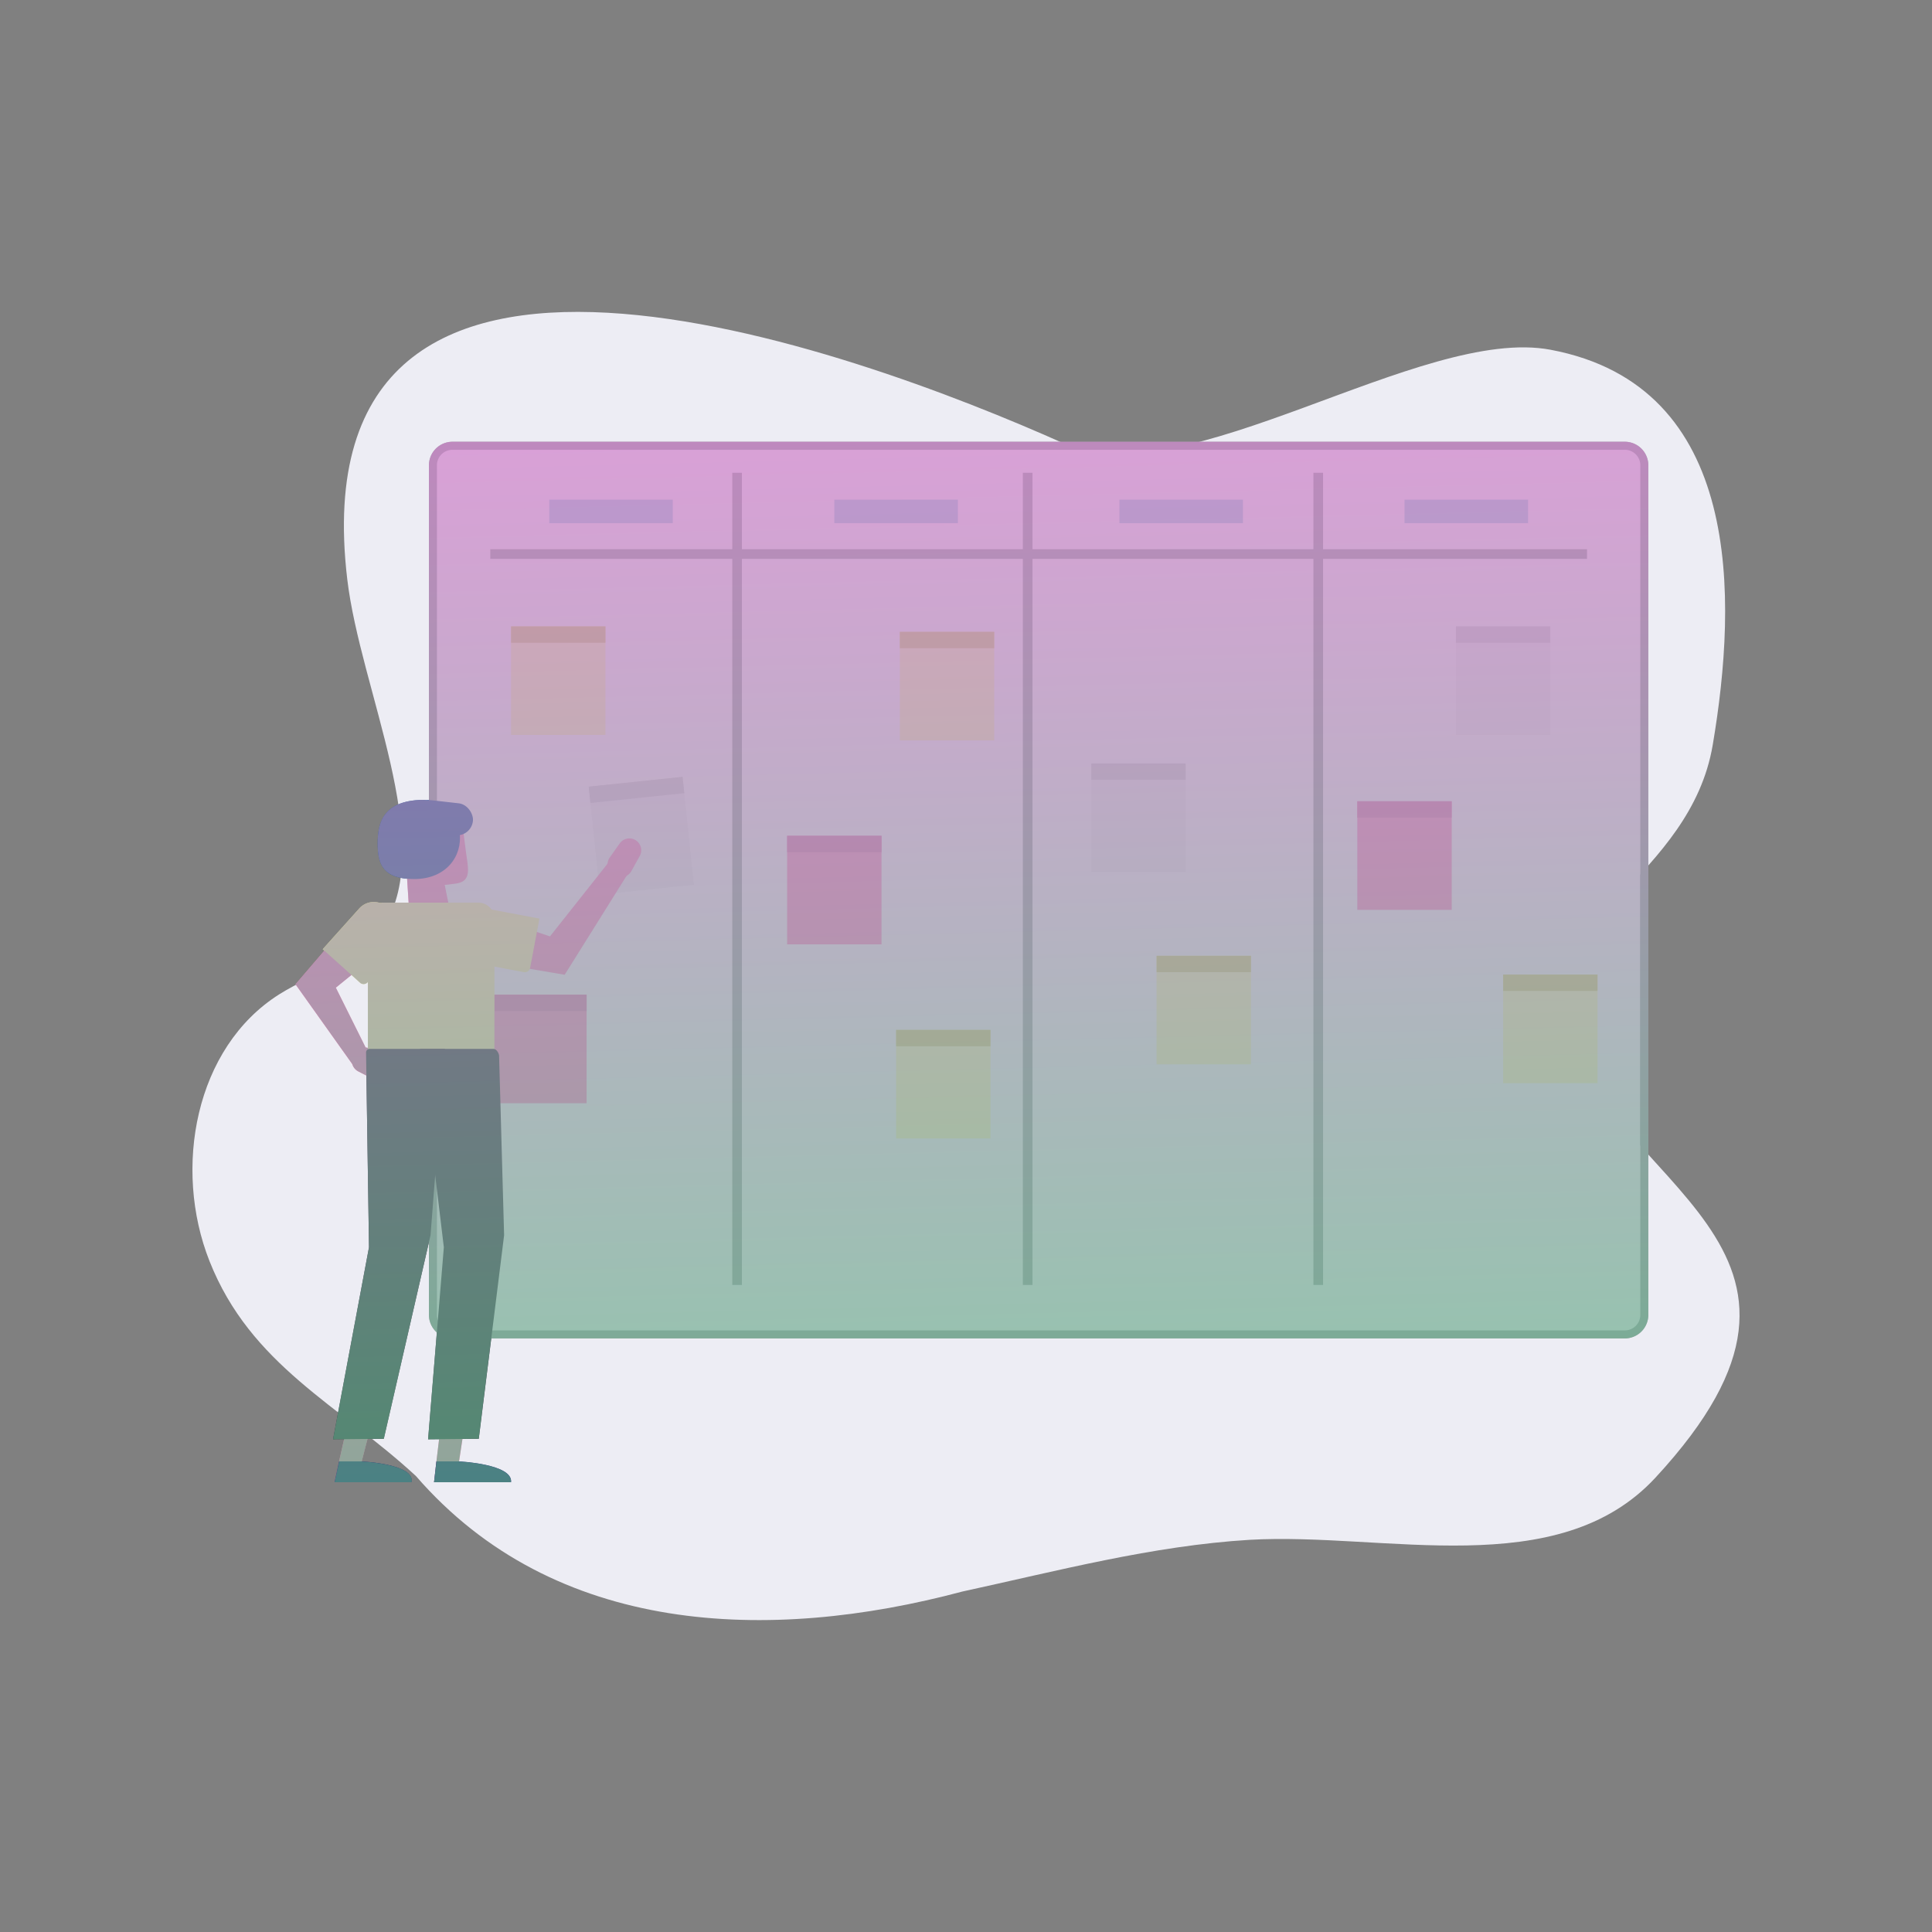<svg xmlns="http://www.w3.org/2000/svg" xmlns:xlink="http://www.w3.org/1999/xlink" viewBox="0 0 1200 1200"><rect x="0" y="0" width="1200" height="1200" fill="#808080" stroke="none"/><defs><style>.cls-1{isolation:isolate;}.cls-2{fill:#ededf4;}.cls-3{fill:#f2f2f2;}.cls-4{fill:#98a39f;}.cls-5{fill:#a2ccd7;}.cls-6{fill:#f485b7;}.cls-7{fill:#db72a7;}.cls-8{fill:#e6e6e6;}.cls-9{fill:#ccc;}.cls-10{fill:#f3f2ad;}.cls-11{fill:#cec96e;}.cls-12{fill:#f1f29d;}.cls-13{fill:#1a4b98;}.cls-14{fill:#0d096c;}.cls-15{fill:#262432;}.cls-16{opacity:0.7;mix-blend-mode:soft-light;fill:url(#linear-gradient);}.cls-17{fill:none;}</style><linearGradient id="linear-gradient" x1="597.81" y1="210.78" x2="618.15" y2="1039.67" gradientUnits="userSpaceOnUse"><stop offset="0" stop-color="#d979d2"/><stop offset="1" stop-color="#50bf80"/></linearGradient></defs><g class="cls-1"><g id="Layer_1" data-name="Layer 1"><path class="cls-2" d="M130.11,783.26c-22.79-57.61-9-132.7,43.4-165.71,22-13.84,49.94-20.54,64.83-41.82,33.06-52.56-14.5-146.93-22.66-216-32-270.68,314.92-142.49,445.15-84.27,74.64,33.37,221.91-73.37,302.26-58.22,119.76,22.57,116.1,154.57,100.72,245.45C1050,544.33,956.58,574,968.23,632.08c30.91,106,194.28,140.66,60,285.72-60.73,65.63-168,33.79-252.08,38.61-60.36,3.66-119.25,19.28-178.35,32.11-120.09,32.05-253.31,27.65-339.43-71.7C210.62,872.62,155.8,848.2,130.11,783.26Z"/><rect class="cls-3" x="271.42" y="279.37" width="747.42" height="546.95" rx="9.61"/><path class="cls-4" d="M1009.22,279.37a9.62,9.62,0,0,1,9.61,9.62V816.71a9.62,9.62,0,0,1-9.61,9.62H281a9.62,9.62,0,0,1-9.61-9.62V289a9.62,9.62,0,0,1,9.61-9.62h728.19m0-5H281A14.63,14.63,0,0,0,266.42,289V816.71A14.63,14.63,0,0,0,281,831.33h728.19a14.63,14.63,0,0,0,14.61-14.62V289a14.63,14.63,0,0,0-14.61-14.62Z"/><polygon class="cls-4" points="985.72 341.13 821.78 341.13 821.78 293.63 815.78 293.63 815.78 341.13 641.31 341.13 641.31 293.63 635.31 293.63 635.31 341.13 460.83 341.13 460.83 293.63 454.83 293.63 454.83 341.13 304.53 341.13 304.53 347.13 454.83 347.13 454.83 798.1 460.83 798.1 460.83 347.13 635.31 347.13 635.31 798.1 641.31 798.1 641.31 347.13 815.78 347.13 815.78 798.1 821.78 798.1 821.78 347.13 985.72 347.13 985.72 341.13"/><rect class="cls-5" x="341.15" y="310.34" width="76.74" height="14.59"/><rect class="cls-5" x="518.22" y="310.34" width="76.74" height="14.59"/><rect class="cls-5" x="695.29" y="310.34" width="76.74" height="14.59"/><rect class="cls-5" x="872.36" y="310.34" width="76.74" height="14.59"/><rect class="cls-6" x="843.05" y="497.68" width="58.62" height="67.44"/><rect class="cls-7" x="843.05" y="497.68" width="58.62" height="10.18"/><rect class="cls-8" x="904.32" y="389.05" width="58.62" height="67.44"/><rect class="cls-9" x="904.32" y="389.05" width="58.62" height="10.18"/><rect class="cls-6" x="305.74" y="617.78" width="58.62" height="67.44"/><rect class="cls-7" x="305.74" y="617.78" width="58.62" height="10.18"/><rect class="cls-10" x="933.63" y="605.31" width="58.62" height="67.44"/><rect class="cls-11" x="933.63" y="605.31" width="58.62" height="10.18"/><rect class="cls-10" x="317.44" y="389.05" width="58.62" height="67.44"/><rect class="cls-11" x="317.44" y="389.05" width="58.62" height="10.18"/><rect class="cls-8" x="677.82" y="474.19" width="58.62" height="67.44"/><rect class="cls-9" x="677.82" y="474.19" width="58.62" height="10.18"/><rect class="cls-10" x="558.91" y="392.44" width="58.62" height="67.44"/><rect class="cls-11" x="558.91" y="392.44" width="58.62" height="10.18"/><rect class="cls-6" x="488.91" y="519.12" width="58.62" height="67.44"/><rect class="cls-7" x="488.91" y="519.12" width="58.62" height="10.18"/><rect class="cls-10" x="556.59" y="639.69" width="58.62" height="67.44"/><rect class="cls-11" x="556.59" y="639.69" width="58.62" height="10.18"/><rect class="cls-10" x="718.38" y="593.66" width="58.62" height="67.44"/><rect class="cls-11" x="718.38" y="593.66" width="58.62" height="10.18"/><rect class="cls-8" x="368.96" y="485.4" width="58.62" height="67.44" transform="translate(-51.79 44.2) rotate(-5.97)"/><rect class="cls-9" x="365.98" y="485.56" width="58.62" height="10.18" transform="translate(-48.85 43.74) rotate(-5.97)"/><polygon class="cls-6" points="225.3 599.88 208.45 582.3 183.53 611.37 220.32 663.07 223.81 657.06 227.31 651.05 208.58 613.45 225.3 599.88"/><path class="cls-6" d="M241.77,667.5h0a7.34,7.34,0,0,1-9.68,2.85l-9.55-4.87a7.35,7.35,0,0,1-3-10.23l.59-1a7.35,7.35,0,0,1,10.38-2.45l8.95,5.89A7.33,7.33,0,0,1,241.77,667.5Z"/><path class="cls-12" d="M223.13,564.28l-22.69,25.29,23.39,21a3.37,3.37,0,0,0,4.69-.65L248.8,587.3a12.13,12.13,0,0,0-.93-17.13l-7.61-6.82A12.12,12.12,0,0,0,223.13,564.28Z"/><path class="cls-6" d="M254.9,580.37c9-1,18-1.88,27-2.7-2.89-13.85-5.55-27.74-8.41-41.59q-10.53,1.47-21.07,2.91Q253.86,559.67,254.9,580.37Z"/><path class="cls-6" d="M282.9,548.84l-4.64.59c-10.47,1.34-30.12-4.78-31.46-15.25l-1.25-9.84A19.1,19.1,0,0,1,262.08,503l4.64-.59a19.11,19.11,0,0,1,21.38,16.53l1.26,9.84C290.69,539.22,293.37,547.5,282.9,548.84Z"/><rect class="cls-13" x="257.03" y="497.91" width="36.88" height="19.99" rx="10" transform="translate(491.99 1043.6) rotate(-173.54)"/><rect class="cls-13" x="237.68" y="501.9" width="25.15" height="19.99" rx="10" transform="translate(689.06 875.36) rotate(155.69)"/><path class="cls-12" d="M228.49,560.65h78.63a0,0,0,0,1,0,0v86.23a10,10,0,0,1-10,10H238.49a10,10,0,0,1-10-10V560.65A0,0,0,0,1,228.49,560.65Z" transform="translate(535.61 1217.53) rotate(-180)"/><polygon class="cls-6" points="270.54 912.19 277.49 912.19 284.44 912.19 307.28 762.64 300.82 681.37 289.45 684.66 278.08 687.95 288.49 762.64 270.54 912.19"/><path class="cls-6" d="M316.73,920.63H269.59l1-8.44h13.9S317.35,915.06,316.73,920.63Z"/><path class="cls-14" d="M271.05,907.72l-1.45,12.91h47.81c1.27-11.39-32.23-12.91-32.23-12.91Z"/><path class="cls-15" d="M297.38,893.67l-15.75.15-15.74.16,9.79-119.27L260.88,651.5h45.7c1.72,0,3.17,2.39,3.41,4.1l3.12,111.61Z"/><polygon class="cls-6" points="209.6 912.19 216.55 912.19 223.5 912.19 262.05 762.64 264.13 681.37 252.42 684.66 240.71 687.95 243.27 762.64 209.6 912.19"/><path class="cls-6" d="M254.9,920.63H207.76l1.84-8.44h13.9S256.11,915.06,254.9,920.63Z"/><path class="cls-14" d="M210.58,907.72l-2.81,12.91h47.81c2.48-11.39-30.87-12.91-30.87-12.91Z"/><path class="cls-15" d="M238.38,893.67l-15.76.15-15.75.16,22.32-119.27-1.82-121a2.19,2.19,0,0,1,2.19-2.22H273c1.72,0,3.41,0,3.41,0l-9,115.71Z"/><path class="cls-6" d="M383.79,539.48l-5.89-3.7-36.31,45.84-14.4-4.89c-1,8.07-2.08,16.13-3.1,24.19l26.64,4.53,38.94-62.28Z"/><path class="cls-6" d="M394.83,521.89h0a7.34,7.34,0,0,1,2.52,9.77l-5.2,9.37a7.33,7.33,0,0,1-10.32,2.66l-1-.62a7.35,7.35,0,0,1-2.09-10.46l6.18-8.74A7.34,7.34,0,0,1,394.83,521.89Z"/><path class="cls-12" d="M303.57,564.6l31.48,5.94-5.82,30.88a3.37,3.37,0,0,1-4.12,2.34l-27.93-5.27A14.07,14.07,0,0,1,286,582l1.17-6.21A14.08,14.08,0,0,1,303.57,564.6Z"/><path class="cls-13" d="M260.23,496.88c23-1.33,25.27,20.4,25.27,20.4,1.8,14.07-8,28.72-28.28,28.72s-22.64-10.32-22.64-22.21S237.27,498.22,260.23,496.88Z"/><path class="cls-16" d="M1009.22,274.37H281A14.63,14.63,0,0,0,266.42,289V497a5.42,5.42,0,0,0-.58.06,31.9,31.9,0,0,0-5.61-.17c-23,1.34-25.65,15-25.65,26.91,0,11,2,20.6,18.28,22q.49,7.41.94,14.84H238.49a9.89,9.89,0,0,0-2.32.28,12.13,12.13,0,0,0-13,3.35l-22.69,25.29,1,.9-17.91,20.9,35.3,49.6a7.32,7.32,0,0,0,3.71,4.51l5,2.57,1.61,106.66L206.87,894l6.84-.07-3.1,13.81h0l-.73,3.35-.25,1.12-1.84,8.44h47.82c2.48-11.39-30.87-12.91-30.87-12.91h-.06l3.6-14,10.13-.1,28-122.14v45.18a14.57,14.57,0,0,0,4.92,10.91L265.89,894l6.84-.07-1.66,13.81h0l-.38,3.35-.13,1.12-1,8.44h47.82c1.27-11.39-32.23-12.91-32.23-12.91h-.06l2.13-14,10.13-.1,7.75-62.34h704.09a14.63,14.63,0,0,0,14.61-14.62V289A14.63,14.63,0,0,0,1009.22,274.37Zm7.42,8.5a9.47,9.47,0,0,0-1.31-1.3A9.47,9.47,0,0,1,1016.64,282.87Zm-741.73-1.3a8.7,8.7,0,0,0-1,.95A8.7,8.7,0,0,1,274.91,281.57Zm-56.63,324,5.55,5a3.36,3.36,0,0,0,4.66-.63v40.94a7.48,7.48,0,0,0-1.4-.25l-18.51-37.17Zm800.36-318.53a9.9,9.9,0,0,0-.56-1.8,9.9,9.9,0,0,1,.56,1.8,9.6,9.6,0,0,1,.19,1.94A9.6,9.6,0,0,0,1018.64,287.05Z"/><rect class="cls-17" width="1200" height="1200"/></g></g></svg>